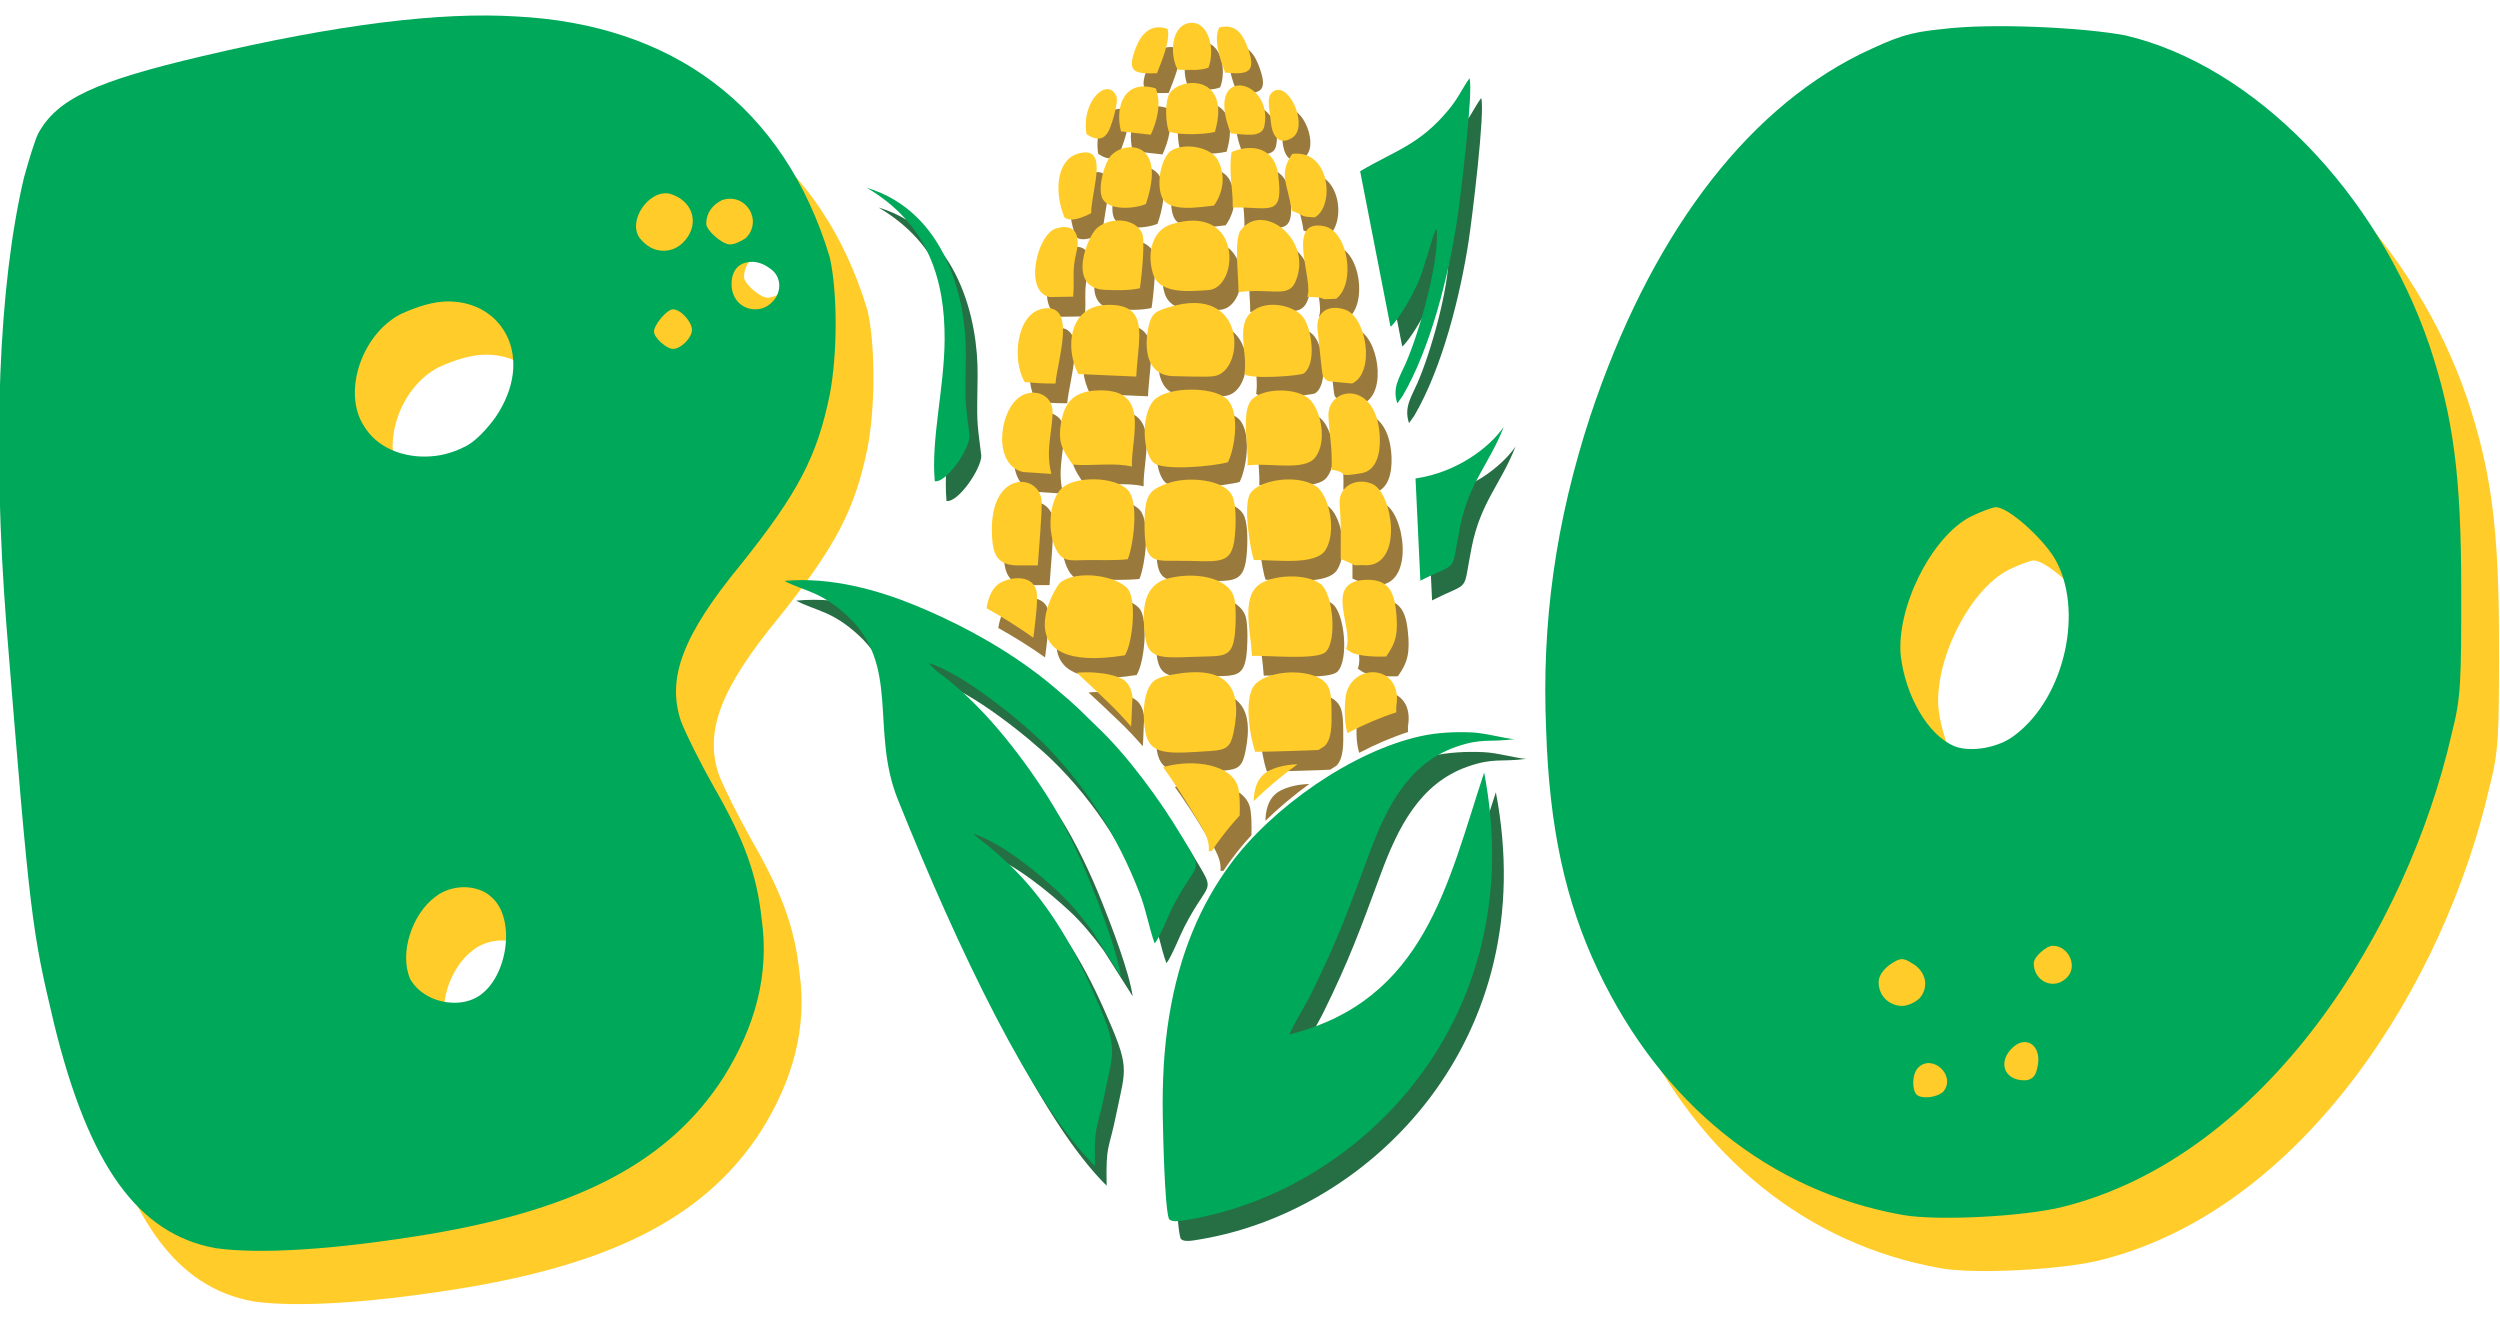<?xml version="1.0" encoding="UTF-8"?>
<!DOCTYPE svg PUBLIC "-//W3C//DTD SVG 1.1//EN" "http://www.w3.org/Graphics/SVG/1.1/DTD/svg11.dtd">
<!-- Creator: CorelDRAW -->
<svg xmlns="http://www.w3.org/2000/svg" xml:space="preserve" width="180mm" height="95mm" version="1.1" style="shape-rendering:geometricPrecision; text-rendering:geometricPrecision; image-rendering:optimizeQuality; fill-rule:evenodd; clip-rule:evenodd"
viewBox="0 0 18000 9500"
 xmlns:xlink="http://www.w3.org/1999/xlink"
 xmlns:xodm="http://www.corel.com/coreldraw/odm/2003">
 <defs>
  <style type="text/css">
   <![CDATA[
    .fil4 {fill:#FFCC29}
    .fil2 {fill:#9A7A3C}
    .fil3 {fill:#266E43}
    .fil5 {fill:#00A859}
    .fil0 {fill:#FFCC29;fill-rule:nonzero}
    .fil1 {fill:#00A859;fill-rule:nonzero}
   ]]>
  </style>
 </defs>
 <g id="Capa_x0020_1">
  <g id="_2061780931968">
   <path class="fil0" d="M660.7 7751.46c250.79,1025.89 604.13,1516.02 1162.67,1618.62 319.16,45.59 866.29,11.41 1550.21,-102.6 1071.48,-182.38 1721.21,-524.31 2108.74,-1128.45 228.02,-364.75 330.57,-740.91 273.61,-1139.85 -34.23,-319.16 -125.42,-569.95 -341.98,-946.12 -102.6,-182.37 -205.2,-387.52 -239.38,-478.71 -102.6,-307.8 11.41,-615.55 433.17,-1128.49 410.35,-512.95 547.13,-775.1 638.32,-1219.63 57,-296.39 57,-740.92 0,-991.71 -330.57,-1094.26 -1139.86,-1675.58 -2256.94,-1732.58 -547.13,-34.18 -1288.05,57 -2256.93,284.97 -775.11,182.38 -1048.67,307.75 -1185.45,558.55 -22.82,45.59 -68.42,193.78 -102.6,319.15 -182.38,775.1 -227.97,1914.96 -125.37,3225.83 170.96,2120.1 182.37,2188.52 341.93,2861.02zm4434.09 -5972.89c159.56,45.6 216.56,205.2 113.96,330.57 -45.59,57.01 -102.55,79.78 -159.55,79.78 -68.42,0 -125.37,-34.18 -170.97,-91.19 -91.19,-125.37 68.37,-353.34 216.56,-319.16l0 0zm376.17 45.6c170.96,-56.96 296.33,148.19 170.96,273.56 -34.18,22.83 -79.78,45.6 -114.01,45.6 -56.95,0 -170.96,-102.55 -170.96,-148.15 0,-79.82 45.59,-136.78 114.01,-171.01zm353.34 740.92c-34.18,34.18 -79.78,45.59 -113.96,45.59 -91.24,0 -171.02,-68.37 -171.02,-182.38 0,-102.6 57.01,-159.55 148.2,-159.55 34.18,0 79.77,11.36 125.37,45.59 91.19,56.96 91.19,182.38 11.41,250.75zm-2667.28 79.77c125.37,-56.95 239.38,-91.18 341.98,-91.18 398.93,0 626.9,410.39 341.93,832.1 -57.01,79.83 -148.2,182.38 -227.97,216.61 -91.19,45.59 -182.38,68.37 -284.98,68.37 -170.96,0 -341.93,-68.37 -433.12,-216.56 -159.6,-239.38 -22.82,-661.14 262.16,-809.34zm1960.54 250.8c-45.59,0 -136.78,-79.78 -136.78,-125.38 0,-45.59 91.19,-159.6 136.78,-159.6 57.01,0 136.79,91.19 136.79,148.19 0,57.01 -79.78,136.79 -136.79,136.79zm-1402 4662.06c-57.01,34.18 -114.01,45.6 -170.97,45.6 -136.78,0 -262.2,-68.42 -319.16,-171.02 -79.83,-182.38 11.36,-467.35 182.38,-592.72 56.95,-45.6 136.78,-68.37 205.15,-68.37 68.41,0 148.19,22.77 193.78,68.37 182.38,148.19 125.38,581.36 -91.18,718.14z"/>
   <path class="fil0" d="M11780.61 7375.34c455.94,957.48 1231.1,1584.39 2188.57,1755.35 250.75,45.6 877.7,11.42 1151.27,-56.95 1470.42,-364.75 2484.9,-2006.19 2804.06,-3408.2 68.37,-262.2 68.37,-387.58 68.37,-1037.31 0,-820.69 -57.01,-1242.45 -227.97,-1755.35 -376.17,-1105.67 -1265.23,-2017.6 -2188.52,-2234.16 -296.39,-57 -968.89,-91.19 -1322.23,-45.59 -239.38,22.82 -330.57,57 -592.78,182.37 -843.46,421.76 -1516.01,1333.64 -1937.72,2598.92 -250.79,763.69 -353.39,1493.2 -319.16,2268.3 22.77,695.32 136.78,1231.04 376.11,1732.62zm2678.7 -3271.41c68.41,-34.24 159.6,-68.42 182.37,-68.42 91.19,0 330.57,216.61 421.76,364.75 216.56,364.76 79.78,1003.08 -284.97,1276.69 -113.96,91.19 -319.16,125.37 -433.12,79.78 -193.79,-79.78 -353.4,-364.76 -387.58,-649.73 -34.18,-341.98 216.56,-854.88 501.54,-1003.07zm695.32 3317.01c-34.18,34.18 -68.42,45.59 -102.6,45.59 -68.36,0 -136.78,-57 -136.78,-148.19 0,-45.59 91.19,-125.37 136.78,-125.37 114.01,0 182.38,148.14 102.6,227.97zm-1276.64 -91.19c68.37,-45.59 91.19,-57 159.56,-11.41 102.6,57 125.42,170.97 57,250.74 -34.18,34.24 -91.18,57.01 -125.37,57.01 -91.19,0 -171.01,-68.37 -171.01,-170.97 0,-45.59 34.23,-91.19 79.82,-125.37zm1060.08 752.28c-11.41,57 -45.59,79.78 -91.19,79.78 -148.19,0 -193.78,-136.79 -79.82,-239.34 102.6,-91.18 216.61,0 171.01,159.56zm-672.55 159.6c-45.59,45.6 -159.55,56.96 -193.74,22.78 -34.23,-34.19 -34.23,-148.2 11.36,-193.79 102.6,-102.55 273.57,57 182.38,171.01z"/>
   <path class="fil1" d="M388.57 7367.95c250.79,1025.9 604.14,1516.02 1162.68,1618.62 319.16,45.59 866.29,11.41 1550.2,-102.6 1071.49,-182.38 1721.22,-524.31 2108.74,-1128.44 228.02,-364.76 330.57,-740.92 273.62,-1139.86 -34.24,-319.16 -125.42,-569.95 -341.98,-946.11 -102.6,-182.38 -205.2,-387.53 -239.39,-478.72 -102.6,-307.79 11.41,-615.54 433.17,-1128.49 410.35,-512.95 547.13,-775.1 638.32,-1219.63 57.01,-296.39 57.01,-740.92 0,-991.71 -330.57,-1094.26 -1139.85,-1675.57 -2256.93,-1732.58 -547.13,-34.18 -1288.05,57.01 -2256.94,284.98 -775.1,182.37 -1048.67,307.75 -1185.45,558.54 -22.82,45.59 -68.41,193.79 -102.6,319.16 -182.37,775.1 -227.97,1914.95 -125.37,3225.82 170.97,2120.1 182.38,2188.52 341.93,2861.02zm4434.1 -5972.88c159.55,45.59 216.56,205.2 113.96,330.57 -45.6,57 -102.55,79.78 -159.56,79.78 -68.41,0 -125.37,-34.19 -170.96,-91.19 -91.19,-125.37 68.36,-353.35 216.56,-319.16l0 0zm376.16 45.59c170.97,-56.95 296.34,148.2 170.97,273.57 -34.19,22.82 -79.78,45.59 -114.01,45.59 -56.96,0 -170.97,-102.55 -170.97,-148.14 0,-79.83 45.59,-136.79 114.01,-171.02zm353.34 740.92c-34.18,34.18 -79.77,45.59 -113.96,45.59 -91.24,0 -171.01,-68.36 -171.01,-182.37 0,-102.6 57,-159.56 148.19,-159.56 34.18,0 79.78,11.36 125.37,45.6 91.19,56.95 91.19,182.37 11.41,250.74zm-2667.28 79.78c125.37,-56.96 239.38,-91.19 341.98,-91.19 398.94,0 626.91,410.4 341.93,832.1 -57,79.83 -148.19,182.38 -227.97,216.61 -91.19,45.6 -182.38,68.37 -284.97,68.37 -170.97,0 -341.94,-68.37 -433.12,-216.56 -159.61,-239.38 -22.83,-661.14 262.15,-809.33zm1960.55 250.79c-45.6,0 -136.78,-79.78 -136.78,-125.37 0,-45.6 91.18,-159.61 136.78,-159.61 57,0 136.78,91.19 136.78,148.2 0,57 -79.78,136.78 -136.78,136.78zm-1402.01 4662.06c-57,34.19 -114.01,45.6 -170.97,45.6 -136.78,0 -262.2,-68.42 -319.15,-171.02 -79.83,-182.37 11.36,-467.35 182.37,-592.72 56.96,-45.6 136.78,-68.37 205.15,-68.37 68.42,0 148.19,22.77 193.79,68.37 182.38,148.19 125.37,581.36 -91.19,718.14z"/>
   <path class="fil1" d="M11508.49 6991.84c455.94,957.47 1231.09,1584.38 2188.57,1755.35 250.74,45.59 877.7,11.41 1151.26,-56.96 1470.43,-364.75 2484.91,-2006.19 2804.07,-3408.2 68.36,-262.2 68.36,-387.57 68.36,-1037.3 0,-820.7 -57,-1242.46 -227.97,-1755.35 -376.16,-1105.67 -1265.22,-2017.61 -2188.52,-2234.17 -296.38,-57 -968.89,-91.18 -1322.23,-45.59 -239.38,22.82 -330.57,57 -592.77,182.38 -843.47,421.75 -1516.02,1333.64 -1937.73,2598.91 -250.79,763.69 -353.39,1493.2 -319.16,2268.3 22.77,695.32 136.78,1231.04 376.12,1732.63zm2678.69 -3271.42c68.42,-34.23 159.61,-68.42 182.38,-68.42 91.19,0 330.57,216.61 421.76,364.76 216.56,364.75 79.77,1003.07 -284.98,1276.68 -113.96,91.19 -319.16,125.37 -433.12,79.78 -193.79,-79.78 -353.39,-364.75 -387.57,-649.73 -34.19,-341.98 216.56,-854.88 501.53,-1003.07zm695.32 3317.01c-34.18,34.18 -68.41,45.6 -102.59,45.6 -68.37,0 -136.79,-57.01 -136.79,-148.2 0,-45.59 91.19,-125.37 136.79,-125.37 114.01,0 182.37,148.14 102.59,227.97zm-1276.63 -91.19c68.36,-45.59 91.19,-57 159.55,-11.41 102.6,57.01 125.42,170.97 57.01,250.75 -34.19,34.23 -91.19,57 -125.37,57 -91.19,0 -171.02,-68.37 -171.02,-170.97 0,-45.59 34.23,-91.18 79.83,-125.37zm1060.07 752.28c-11.41,57.01 -45.59,79.78 -91.18,79.78 -148.2,0 -193.79,-136.78 -79.83,-239.33 102.6,-91.19 216.61,0 171.01,159.55zm-672.55 159.61c-45.59,45.59 -159.55,56.95 -193.73,22.77 -34.24,-34.18 -34.24,-148.19 11.36,-193.79 102.6,-102.55 273.56,57.01 182.37,171.02z"/>
   <g>
    <path class="fil2" d="M8488.69 3622.86c-82.09,31.34 -134.23,48.81 -155.11,157.17 -12.09,62.62 -11.81,237.5 3.21,298.7 25.22,102.94 84.79,102.04 201.88,100.95 312.26,-2.95 413.44,49.04 436.11,-173.17 8.69,-85.37 11.57,-220.31 -15.16,-287.64 -51.54,-129.62 -331.82,-149.09 -470.93,-96.01zm938.07 2021.61c-98.44,3.28 -195.12,29.34 -244.53,73.03 -50.64,44.82 -68.63,113.71 -71.66,192.63 96.22,-93.59 203.06,-183.33 316.19,-265.66zm-942.32 14.39c-8.73,2.23 -17.14,4.7 -25.22,7.45 78.98,110.06 151.86,221.98 214.39,327.43 46.81,78.96 125.27,179.72 113.56,276.77l21.34 -0.52c18.85,-28.16 38.41,-55.94 58.67,-83.47 42.7,-58.07 90.69,-115.95 142.98,-173.03 2.78,-78.39 0.14,-168.55 -12.95,-209.48 -50.77,-158.59 -314.15,-195.29 -512.77,-145.15zm-577.1 -4550.6c78.08,51.42 133.72,42.12 167.92,-41.93 18.09,-44.39 64.47,-190.11 46.66,-231.51 -61.12,-142.16 -255.39,32.81 -214.58,273.44zm1355.42 -313.9c-70.42,30.67 -36.18,128.2 -29.19,218.6 6.8,88.37 46.05,184.94 152.33,122.65 121.72,-71.32 -7.93,-391.39 -123.14,-341.25zm-848.03 -125.06c27.68,-73.88 98.62,-232.04 76.37,-319.22 -123.23,-42.97 -191.95,40.79 -228.37,134.61 -69.77,179.62 -12.33,189.64 152,184.61zm449.47 -330.05c-48.93,84.05 11.76,246.24 40.96,325.54 161.11,15.62 226.29,2.04 166.45,-168.85 -33.92,-96.62 -80.91,-186.74 -207.41,-156.69zm905.33 4853.82c-7.36,102.84 0.52,175.68 16.87,227.24 116.52,-61.01 234.84,-111.86 351.18,-149.52l-0.38 -40.07c56.87,-324.39 -359.54,-325.58 -367.67,-37.65zm-1205.59 -4549.37c79.3,2.19 166.5,8.5 221.71,-15 49.22,-131.05 0.85,-332.37 -128.05,-322.3 -144.96,11.3 -152.42,235.6 -93.66,337.3zm-408.72 444.1l214.73 24.16c44.4,-97.05 78.31,-221.02 36.32,-333.08 -221.43,-69.18 -297.43,121.46 -251.05,308.92zm791.26 15.05c100.66,6.55 223.33,34.28 241.13,-52.61 70.48,-344.53 -442.29,-453.69 -241.13,52.61zm-1198.79 603.2c22.53,23.07 81.01,29.44 192.67,-28.63 3.3,-176.63 135.37,-500.41 -98.49,-427.81 -148.26,46.01 -170.18,270.03 -94.18,456.44zm1637.64 -46.58c96.46,34.99 55.5,43.73 166.5,47.43 145.06,-83.66 109.35,-491.9 -163.57,-456.62 -101.5,145.24 -31.31,219.45 -2.93,409.19zm-1743.54 621.24l169.48 -2.7c11.19,-148.43 -11.39,-173.64 23.85,-323.49 26.5,-112.68 -5.53,-210.15 -147.37,-167.52 -135.47,40.69 -235.13,454.02 -45.96,493.71zm858.34 -1190.02c83.13,24.6 245.85,21.42 331.53,1.28 127.01,-435.78 -285.91,-396.7 -335.27,-257.91 -25.12,70.74 -18.09,194.53 3.74,256.63zm-165.61 520.06c155.45,-458.57 -150.34,-459 -251.94,-347.27 -42.28,46.53 -92.67,209.44 -65.94,295.04 32.59,104.51 240.61,87.94 317.88,52.23zm617.02 -373.86c-22.2,152.03 10.48,249.6 8.55,399.03 270.18,-5.56 368.75,77.53 326.38,-240.73 -24.61,-184.47 -180.81,-223.4 -334.93,-158.3zm544.94 1041.59c203.9,9.31 28.15,24.79 208.15,14.72 143.88,-109.54 86.68,-487.06 -85.35,-522.34 -286.19,-58.78 -73.11,390.44 -122.8,507.62zm-2033.33 614.74c78.41,6.6 118.42,10.16 220.73,10.49 12.66,-164.38 159.36,-585.44 -91.45,-538.81 -192.14,35.75 -223.98,374.81 -129.28,528.32zm2146.69 -41.07c42.6,44.01 -1.56,30.05 209.43,51.14 169.76,-77.59 104.91,-483.32 -52.66,-532.98 -121.73,-38.37 -212.84,19.18 -195.03,154.55 8.74,66.66 29.52,305.4 38.26,327.29zm-2159.06 688.43l203.58 13.63c-41.81,-159.16 2.36,-291.21 8.78,-431.47 6.95,-150.8 -145.95,-188.92 -239.19,-121.31 -149.73,108.64 -190.26,490.05 26.83,539.15zm73.64 1192.82c16.29,-124.54 35.75,-285.31 21.68,-339.96 -33.54,-130.2 -223.56,-92.36 -283.69,-37.94 -40.53,36.7 -64.43,97.24 -74.68,165.94 116.01,64.86 228.95,135.47 336.69,211.96zm2147.67 -1208.87c137.5,18.52 19.6,57.21 204.43,26.07 121.01,-12.82 148.08,-149.28 142.31,-265.42 -20.5,-414.75 -381.98,-361.67 -369.74,-144.01 8.5,151.13 28.29,215.61 23,383.36zm-847.47 -1902.38c57.72,-79.53 93.38,-205.31 27.49,-329.05 -47.04,-88.36 -229.6,-126.96 -331.15,-68.75 -69.39,39.79 -116.29,227.58 -70.52,337.21 46.57,111.68 266.68,72.27 374.18,60.59zm-1428.11 2590.67l160.17 0c7.41,-96.34 29.71,-376.43 27.68,-455.25 -5.39,-207.83 -367.29,-239.07 -358.51,210.91 2.88,149.61 26.22,235.89 170.66,244.34zm2341.05 -47.06c159.98,66.43 44.77,40.36 196.3,46.01 253.17,-20.7 176.61,-518.21 32.83,-584.49 -109.07,-50.24 -246.89,10.35 -236.93,143.11 11.67,155.55 7.37,247.9 7.8,395.37zm38.54 648.17c0.66,0.43 28.72,20.84 35.61,24.45 56.21,29.16 183.03,34.05 253.08,30.63 70.05,-98.91 89.51,-167.33 70.52,-334.98 -15.73,-138.89 -61.54,-217.37 -201.45,-217.56 -335.64,-0.38 -95.74,343.86 -157.76,497.46zm-1484.89 -2596.51c11.95,-69.27 39.53,-345.9 16.67,-396.09 -47.14,-103.46 -217.13,-124.02 -321.99,-40.26 -70.57,56.36 -227.29,438.11 55.41,447.89 80.81,2.8 172.64,5.93 249.91,-11.54zm710.25 28.25c232.02,-31.05 356.76,42.78 407.82,-70.32 137.64,-304.78 -233.29,-589 -392.28,-375.1 -49.26,66.24 -13.98,332.13 -15.54,445.42zm-762.49 2914.02c-18.8,-107.6 -61.03,-137.08 -167.87,-160.82 -65.42,-14.53 -156.82,-20.61 -234.04,-13.01 73.07,66.19 140.75,131.66 216.28,203.36 58.67,55.65 117.38,117.8 174.95,183.89 5.2,-70.17 4.96,-145.05 10.68,-213.42zm-390.91 -2324.68l417.41 18.37c13.84,-284.41 103.96,-531.5 -221.95,-515.64 -257.29,12.49 -295.97,301.31 -195.46,497.27zm1196.43 1.28c52.76,39.31 402.58,10.97 426.24,-5.56 93.53,-65.23 60.41,-321.54 -5.29,-407.05 -63.34,-82.52 -267.25,-130.91 -374.7,-31.62 -107.37,99.18 -22.72,282.98 -46.25,444.23zm-524.76 -1080.34c-133.53,40.41 -180.86,198.28 -134.71,354.26 43.17,145.91 238.01,132.14 400.3,120.32 221.95,-16.1 249.87,-630.51 -265.59,-474.58zm-712.19 1731.12c139.95,12.15 301.02,-16.91 426.42,14.43 -6.18,-221.17 143.22,-575.66 -266.77,-547.36 -135.38,9.3 -209.3,71.17 -237.31,201.94 -35.66,166.89 -0.28,217.27 77.66,330.99zm1258.78 6.5c146.66,-23.5 410.18,44.02 487.87,-57.83 90.17,-118.23 38.08,-348.61 -44.58,-422.39 -90.27,-80.53 -326.06,-80.01 -409.33,2.61 -84.6,83.95 -24.33,340.82 -33.96,477.61zm54.84 2061.21c34.38,1.8 449.52,-11.21 454.62,-12.96l2.98 -1.1c14.12,-9.02 28.34,-17.9 42.6,-26.63 53.42,-52.9 51.16,-155.79 49.93,-258.3 -1.37,-116.47 -5.77,-185.32 -83.09,-229.15 -123.75,-70.12 -362.89,-52.51 -459.3,34.71 -94.32,85.33 -48.22,373.21 -7.74,493.43zm-616.97 -3201.9c-83.89,25.64 -124.09,35.99 -146.81,125.21 -32.11,126.35 -42.36,370.74 180.49,372.21 71.03,0.47 225.96,8.45 287.27,0 224.88,-31.01 244.39,-669.92 -320.95,-497.42zm607.99 1821.24c158.8,-1.42 443.01,40.55 515.04,-70.89 83.55,-129.34 29.57,-400.79 -72.32,-463.65 -137.78,-84.99 -403.8,-42.59 -468.27,54.41 -56.31,84.9 4.67,429.94 25.55,480.13zm-908.21 -5.6c40.2,-95.35 83.08,-409.34 1.94,-497.27 -90.5,-98.15 -374.43,-104.89 -474.8,-16 -92.58,81.95 -112.51,322.44 -36.79,453.68 46.38,80.38 98.01,67.52 214.2,65.76 98.53,-1.47 197.96,4.13 295.45,-6.17zm894.94 695.6c117.33,-3.61 469.36,32.19 530.86,-28.59 81.86,-80.95 53.7,-416.41 -35.19,-487.06 -105.9,-84.18 -366.06,-68.13 -455.9,11.35 -112.56,99.57 -50.02,328.47 -39.77,504.3zm-173.21 -1394.29c53.85,-110.44 90.93,-383.74 -19.98,-464.74 -112.41,-82.1 -399.93,-73.65 -499.07,5.27 -101.98,81.14 -105.43,369.07 -20.17,459.71 62.63,66.57 447.73,27.68 539.22,-0.24zm-741.9 1390.25c58.05,-94.87 84.27,-399.74 21.54,-477 -79.5,-97.95 -368.99,-139.64 -485.42,-47.62 -48.23,38.08 -405.03,664.26 463.88,524.62zm338.1 139.64c-100.8,18.76 -144.87,35.04 -176.28,117.14 -32.64,85.28 -31.12,199.75 -15.3,291.25 30.47,176.68 168.39,161.24 478.01,140.35 108.68,-7.31 136.27,-31.57 157.43,-131.66 71.7,-338.45 -54.8,-489.53 -443.86,-417.08zm-24.66 -693.84c-176.6,44.54 -194.17,214.52 -168.67,413.85 24.42,190.97 132.02,155.26 479.47,147.66 109.07,-2.37 147.47,-28.44 164.23,-133.8 10.44,-65.48 15.21,-235.36 -3.68,-294.24 -46.67,-145.77 -288.79,-179.57 -471.35,-133.47z"/>
    <path class="fil3" d="M9877.32 1375.1l216.76 1109.97c0.75,2.14 2.45,6.7 4.11,9.83 71.93,-75.3 145.62,-209.34 192.52,-308.3 42.7,-90.02 109.02,-354.11 134.15,-395.94 3.82,12.91 4.34,-10.92 5.38,37.75 4.87,237.69 -128.62,712.69 -226.01,932.43 -44.69,100.76 -96.88,173.88 -59.19,285.74l38.4 -54.41c202.87,-346.71 331.96,-872.42 391.29,-1259.82 22.81,-148.95 120.63,-939.41 89.51,-1026.64 -57.44,82.38 -77.99,139.41 -149.92,226.54 -210.19,254.64 -389.64,295.42 -637,442.85zm-3062.45 2231.86c84.12,12.77 248.26,-228.91 250.53,-323.44 -36.09,-289.21 -30.75,-227.96 -26.69,-579.61 4.63,-404.06 -141.61,-1037.37 -713.65,-1210.06 443.24,260.34 563.5,666.21 560.52,1095.59 -2.46,349.41 -98.81,716.63 -70.71,1017.52zm1152.93 4930.02c-5.01,-311.01 12.19,-234.47 69.72,-517.22 69.24,-340.34 103.11,-323.68 -95.13,-766.44 -147.75,-330.09 -337.39,-644.98 -590.38,-885.52 -41.37,-39.36 -81.52,-76.3 -129.32,-116.38 -41.1,-34.52 -95.7,-72.55 -132.02,-107.12 215.43,71.61 468.27,284.18 613.99,419.41 79.78,73.92 170.42,181.8 241.32,279.56l209.24 329.71c-25.5,-177.34 -153.46,-508.85 -221.57,-679.07 -83.27,-208.11 -190.45,-433.41 -302.3,-609.57 -203.15,-319.97 -485.28,-681.59 -799.05,-907.22l-63.62 -60.49c220.15,58.83 637.79,390.87 808.78,557.81 314.86,307.25 553.72,686.15 715.21,1107.31 44.36,115.57 66.93,248.71 105.24,352.88 33.49,-36.99 96.78,-197.95 130.22,-262.81 182.52,-353.78 232.35,-225.49 64.81,-507.86 -155.45,-262.05 -393.03,-584.02 -604.12,-784.25 -151.48,-143.82 -107.88,-114.8 -316.28,-290.82 -270.51,-228.57 -616.35,-431.22 -1000.32,-589 -261.25,-107.36 -606.24,-206.54 -939.71,-175.35 144.34,76.73 255.34,70.32 450.14,249.75 388.78,358.2 164.56,822.71 366.39,1324.82 436.86,1086.66 966.87,2194.34 1418.76,2637.87zm1399.25 -946.83c43.98,-97.85 110.81,-197.61 162.49,-302.64 184.59,-375.15 262.29,-589.86 411.03,-992.41 123.84,-335.26 281.98,-655.05 627.17,-775.65 186.57,-65.19 235.69,-31.43 420.76,-55.41 -72.18,-4.46 -206.08,-44.25 -308.58,-48.67 -126.68,-5.5 -251.66,1.95 -362.9,26.17 -498.03,108.16 -1075.37,516.64 -1374.31,922.98 -213.93,290.82 -367.25,644.18 -440.36,1093.87 -38.64,237.46 -50.17,474.58 -45.96,724.61 2.17,129.39 13.27,646.37 44.02,734.3 23.43,32.86 105.85,10.21 145.95,5.18 1239.98,-210.39 2462.87,-1449.75 2123.92,-3217.99 -264.23,798.53 -425.82,1641.71 -1403.23,1885.66zm909.02 -4003.13l34.9 735.91c286.15,-145.49 216.29,-40.55 285.53,-385.12 65.19,-324.68 207.74,-448.75 315.34,-723.05 -101.27,147.91 -337.16,328.9 -635.77,372.26z"/>
   </g>
   <g>
    <path class="fil4" d="M8404.35 3480.87c-82.09,31.34 -134.24,48.81 -155.11,157.16 -12.09,62.63 -11.81,237.51 3.21,298.71 25.22,102.94 84.78,102.04 201.88,100.94 312.26,-2.94 413.43,49.05 436.11,-173.16 8.69,-85.37 11.57,-220.31 -15.17,-287.64 -51.53,-129.63 -331.81,-149.09 -470.92,-96.01zm938.07 2021.61c-98.44,3.27 -195.13,29.34 -244.53,73.02 -50.64,44.83 -68.63,113.72 -71.66,192.64 96.22,-93.59 203.06,-183.33 316.19,-265.66zm-942.32 14.38c-8.74,2.24 -17.14,4.71 -25.22,7.46 78.97,110.06 151.86,221.97 214.39,327.43 46.81,78.96 125.27,179.72 113.55,276.77l21.35 -0.52c18.85,-28.16 38.4,-55.94 58.67,-83.48 42.7,-58.07 90.69,-115.95 142.97,-173.02 2.79,-78.39 0.15,-168.56 -12.94,-209.49 -50.77,-158.58 -314.15,-195.29 -512.77,-145.15zm-577.1 -4550.59c78.08,51.42 133.72,42.11 167.92,-41.93 18.09,-44.39 64.47,-190.11 46.66,-231.52 -61.12,-142.15 -255.39,32.81 -214.58,273.45zm1355.42 -313.9c-70.43,30.67 -36.18,128.2 -29.19,218.6 6.8,88.37 46.05,184.94 152.33,122.65 121.72,-71.32 -7.94,-391.39 -123.14,-341.25zm-848.04 -125.07c27.68,-73.88 98.63,-232.04 76.38,-319.21 -123.23,-42.97 -191.96,40.78 -228.37,134.61 -69.77,179.62 -12.33,189.64 151.99,184.6zm449.48 -330.04c-48.93,84.04 11.76,246.24 40.95,325.53 161.12,15.62 226.3,2.05 166.46,-168.84 -33.92,-96.62 -80.92,-186.74 -207.41,-156.69zm905.33 4853.81c-7.37,102.85 0.52,175.68 16.86,227.25 116.53,-61.01 234.85,-111.87 351.19,-149.52l-0.38 -40.07c56.87,-324.39 -359.54,-325.58 -367.67,-37.66zm-1205.59 -4549.36c79.3,2.19 166.5,8.5 221.71,-15 49.22,-131.05 0.85,-332.37 -128.05,-322.3 -144.96,11.3 -152.42,235.6 -93.66,337.3zm-408.72 444.09l214.73 24.17c44.4,-97.05 78.31,-221.02 36.32,-333.08 -221.43,-69.18 -297.43,121.46 -251.05,308.91zm791.26 15.05c100.66,6.56 223.32,34.29 241.13,-52.6 70.47,-344.53 -442.3,-453.69 -241.13,52.6zm-1198.79 603.21c22.53,23.07 81,29.43 192.67,-28.64 3.3,-176.63 135.37,-500.4 -98.49,-427.8 -148.26,46.01 -170.18,270.02 -94.18,456.44zm1637.64 -46.58c96.45,34.99 55.5,43.73 166.5,47.43 145.06,-83.66 109.35,-491.9 -163.57,-456.63 -101.5,145.25 -31.32,219.46 -2.93,409.2zm-1743.54 621.24l169.48 -2.71c11.19,-148.42 -11.39,-173.63 23.85,-323.48 26.5,-112.68 -5.53,-210.16 -147.37,-167.52 -135.47,40.69 -235.13,454.02 -45.96,493.71zm858.33 -1190.02c83.13,24.6 245.86,21.41 331.54,1.28 127.01,-435.78 -285.91,-396.7 -335.27,-257.92 -25.13,70.75 -18.09,194.53 3.73,256.64zm-165.6 520.06c155.45,-458.57 -150.34,-459 -251.94,-347.28 -42.28,46.54 -92.68,209.44 -65.94,295.05 32.59,104.51 240.61,87.94 317.88,52.23zm617.02 -373.87c-22.2,152.04 10.48,249.61 8.55,399.04 270.17,-5.56 368.75,77.53 326.38,-240.73 -24.61,-184.47 -180.81,-223.4 -334.93,-158.31zm544.93 1041.6c203.91,9.31 28.15,24.78 208.16,14.72 143.88,-109.54 86.68,-487.06 -85.35,-522.34 -286.19,-58.78 -73.12,390.44 -122.81,507.62zm-2033.32 614.74c78.41,6.6 118.42,10.16 220.73,10.49 12.65,-164.38 159.36,-585.44 -91.45,-538.82 -192.15,35.76 -223.98,374.82 -129.28,528.33zm2146.68 -41.07c42.61,44.01 -1.55,30.05 209.44,51.13 169.76,-77.58 104.91,-483.31 -52.67,-532.97 -121.72,-38.37 -212.83,19.18 -195.02,154.55 8.73,66.66 29.52,305.4 38.25,327.29zm-2159.05 688.43l203.58 13.62c-41.81,-159.15 2.36,-291.2 8.78,-431.46 6.94,-150.8 -145.95,-188.93 -239.19,-121.31 -149.73,108.63 -190.26,490.05 26.83,539.15zm73.63 1192.82c16.3,-124.54 35.76,-285.32 21.69,-339.97 -33.54,-130.19 -223.56,-92.35 -283.69,-37.93 -40.53,36.7 -64.43,97.24 -74.68,165.94 116.01,64.86 228.94,135.47 336.68,211.96zm2147.68 -1208.87c137.5,18.52 19.6,57.21 204.43,26.07 121.01,-12.82 148.07,-149.29 142.31,-265.42 -20.5,-414.75 -381.98,-361.67 -369.74,-144.02 8.5,151.14 28.29,215.62 23,383.37zm-847.47 -1902.38c57.72,-79.53 93.38,-205.31 27.49,-329.05 -47.05,-88.36 -229.6,-126.96 -331.16,-68.75 -69.38,39.79 -116.29,227.58 -70.52,337.21 46.58,111.68 266.69,72.27 374.19,60.59zm-1428.11 2590.67l160.17 0c7.41,-96.34 29.71,-376.44 27.67,-455.25 -5.38,-207.83 -367.29,-239.07 -358.5,210.91 2.88,149.61 26.21,235.88 170.66,244.34zm2341.04 -47.06c159.99,66.43 44.78,40.36 196.31,46.01 253.17,-20.7 176.61,-518.21 32.83,-584.49 -109.07,-50.24 -246.9,10.35 -236.93,143.11 11.67,155.54 7.37,247.89 7.79,395.37zm38.55 648.17c0.66,0.42 28.72,20.84 35.61,24.45 56.21,29.15 183.03,34.04 253.08,30.63 70.05,-98.91 89.51,-167.33 70.52,-334.98 -15.73,-138.89 -61.55,-217.37 -201.45,-217.56 -335.65,-0.38 -95.74,343.86 -157.76,497.46zm-1484.89 -2596.51c11.95,-69.28 39.53,-345.9 16.67,-396.09 -47.14,-103.46 -217.13,-124.02 -321.99,-40.26 -70.57,56.36 -227.29,438.11 55.4,447.89 80.82,2.8 172.64,5.93 249.92,-11.54zm710.25 28.25c232.02,-31.05 356.76,42.78 407.82,-70.32 137.64,-304.78 -233.29,-589 -392.28,-375.1 -49.26,66.23 -13.98,332.13 -15.54,445.42zm-762.49 2914.02c-18.8,-107.6 -61.03,-137.08 -167.87,-160.82 -65.42,-14.53 -156.82,-20.61 -234.04,-13.01 73.07,66.19 140.75,131.66 216.28,203.36 58.66,55.65 117.37,117.8 174.95,183.89 5.2,-70.17 4.96,-145.05 10.68,-213.42zm-390.91 -2324.68l417.41 18.37c13.84,-284.41 103.96,-531.5 -221.96,-515.64 -257.28,12.48 -295.96,301.31 -195.45,497.27zm1196.43 1.28c52.76,39.31 402.58,10.97 426.24,-5.56 93.52,-65.24 60.41,-321.54 -5.29,-407.05 -63.34,-82.53 -267.25,-130.91 -374.71,-31.63 -107.36,99.19 -22.71,282.99 -46.24,444.24zm-524.76 -1080.34c-133.53,40.41 -180.86,198.28 -134.72,354.26 43.18,145.91 238.02,132.14 400.31,120.31 221.95,-16.09 249.87,-630.5 -265.59,-474.57zm-712.2 1731.12c139.96,12.15 301.03,-16.91 426.43,14.43 -6.19,-221.17 143.21,-575.66 -266.78,-547.36 -135.37,9.3 -209.29,71.17 -237.3,201.93 -35.66,166.9 -0.28,217.28 77.65,331zm1258.79 6.5c146.66,-23.5 410.17,44.02 487.87,-57.83 90.17,-118.23 38.07,-348.61 -44.59,-422.39 -90.26,-80.53 -326.05,-80.01 -409.32,2.61 -84.6,83.94 -24.33,340.82 -33.96,477.61zm54.83 2061.21c34.39,1.8 449.53,-11.21 454.63,-12.97l2.97 -1.09c14.13,-9.02 28.34,-17.9 42.61,-26.64 53.42,-52.89 51.15,-155.78 49.93,-258.29 -1.37,-116.47 -5.77,-185.32 -83.09,-229.15 -123.75,-70.13 -362.9,-52.51 -459.3,34.71 -94.33,85.33 -48.23,373.2 -7.75,493.43zm-616.96 -3201.9c-83.89,25.64 -124.09,35.99 -146.81,125.21 -32.12,126.35 -42.37,370.73 180.48,372.21 71.04,0.47 225.97,8.45 287.28,0 224.88,-31.01 244.39,-669.92 -320.95,-497.42zm607.99 1821.24c158.8,-1.43 443,40.55 515.04,-70.89 83.55,-129.34 29.56,-400.79 -72.32,-463.66 -137.78,-84.99 -403.8,-42.59 -468.27,54.42 -56.31,84.89 4.67,429.94 25.55,480.13zm-908.21 -5.6c40.19,-95.35 83.08,-409.34 1.93,-497.28 -90.5,-98.14 -374.42,-104.88 -474.79,-16 -92.58,81.96 -112.51,322.45 -36.8,453.69 46.39,80.38 98.01,67.51 214.21,65.76 98.53,-1.47 197.96,4.13 295.45,-6.17zm894.94 695.59c117.33,-3.6 469.36,32.2 530.86,-28.58 81.85,-80.95 53.7,-416.41 -35.19,-487.06 -105.9,-84.19 -366.06,-68.14 -455.9,11.35 -112.56,99.57 -50.02,328.47 -39.77,504.29zm-173.21 -1394.28c53.85,-110.44 90.93,-383.74 -19.98,-464.75 -112.42,-82.09 -399.93,-73.64 -499.07,5.27 -101.98,81.15 -105.43,369.08 -20.17,459.72 62.63,66.57 447.73,27.68 539.22,-0.24zm-741.9 1390.25c58.05,-94.87 84.26,-399.75 21.54,-477 -79.5,-97.95 -368.99,-139.64 -485.42,-47.62 -48.23,38.08 -405.03,664.26 463.88,524.62zm338.1 139.64c-100.8,18.76 -144.87,35.04 -176.28,117.14 -32.64,85.27 -31.13,199.75 -15.3,291.25 30.46,176.67 168.39,161.24 478,140.35 108.69,-7.31 136.27,-31.57 157.43,-131.66 71.71,-338.45 -54.79,-489.54 -443.85,-417.08zm-24.66 -693.84c-176.6,44.54 -194.18,214.52 -168.67,413.84 24.42,190.97 132.02,155.27 479.47,147.67 109.06,-2.37 147.46,-28.44 164.23,-133.8 10.44,-65.48 15.21,-235.37 -3.68,-294.24 -46.67,-145.77 -288.79,-179.58 -471.35,-133.47z"/>
    <path class="fil5" d="M9792.98 1233.11l216.76 1109.97c0.75,2.14 2.45,6.69 4.1,9.83 71.94,-75.31 145.63,-209.35 192.53,-308.3 42.7,-90.02 109.02,-354.11 134.14,-395.94 3.83,12.91 4.35,-10.92 5.39,37.75 4.86,237.69 -128.62,712.69 -226.02,932.43 -44.68,100.76 -96.87,173.88 -59.18,285.74l38.4 -54.41c202.87,-346.71 331.96,-872.42 391.29,-1259.82 22.81,-148.95 120.63,-939.41 89.5,-1026.64 -57.43,82.38 -77.98,139.41 -149.92,226.54 -210.19,254.64 -389.63,295.42 -636.99,442.85zm-3062.45 2231.86c84.12,12.77 248.26,-228.91 250.53,-323.45 -36.09,-289.2 -30.75,-227.95 -26.69,-579.6 4.63,-404.06 -141.61,-1037.37 -713.66,-1210.06 443.25,260.34 563.5,666.21 560.53,1095.58 -2.46,349.42 -98.82,716.64 -70.71,1017.53zm1152.93 4930.01c-5.01,-311 12.18,-234.46 69.72,-517.21 69.24,-340.34 103.11,-323.68 -95.13,-766.44 -147.75,-330.09 -337.39,-644.98 -590.38,-885.52 -41.38,-39.37 -81.52,-76.31 -129.32,-116.38 -41.1,-34.52 -95.7,-72.55 -132.02,-107.12 215.43,71.6 468.27,284.18 613.99,419.4 79.78,73.93 170.42,181.81 241.32,279.57l209.24 329.71c-25.5,-177.34 -153.46,-508.85 -221.57,-679.07 -83.27,-208.11 -190.45,-433.41 -302.3,-609.57 -203.15,-319.97 -485.28,-681.59 -799.05,-907.22l-63.63 -60.49c220.16,58.83 637.8,390.86 808.79,557.81 314.86,307.25 553.72,686.15 715.21,1107.31 44.36,115.57 66.93,248.7 105.24,352.88 33.49,-36.99 96.78,-197.95 130.22,-262.81 182.51,-353.78 232.35,-225.49 64.81,-507.86 -155.45,-262.05 -393.03,-584.02 -604.12,-784.25 -151.48,-143.82 -107.88,-114.81 -316.28,-290.82 -270.51,-228.57 -616.35,-431.22 -1000.32,-589 -261.25,-107.36 -606.24,-206.55 -939.71,-175.35 144.34,76.73 255.34,70.32 450.13,249.75 388.79,358.2 164.57,822.71 366.4,1324.82 436.86,1086.65 966.87,2194.34 1418.76,2637.86zm1399.25 -946.82c43.98,-97.86 110.81,-197.61 162.49,-302.64 184.59,-375.15 262.29,-589.86 411.03,-992.41 123.84,-335.26 281.98,-655.05 627.17,-775.65 186.57,-65.19 235.69,-31.43 420.75,-55.41 -72.17,-4.46 -206.08,-44.25 -308.57,-48.67 -126.68,-5.51 -251.67,1.95 -362.9,26.16 -498.03,108.17 -1075.37,516.65 -1374.32,922.99 -213.92,290.82 -367.24,644.18 -440.36,1093.87 -38.63,237.46 -50.16,474.58 -45.96,724.61 2.18,129.39 13.28,646.36 44.03,734.3 23.42,32.86 105.85,10.21 145.95,5.17 1239.98,-210.38 2462.86,-1449.74 2123.91,-3217.99 -264.22,798.54 -425.81,1641.71 -1403.22,1885.67zm909.02 -4003.14l34.9 735.91c286.15,-145.48 216.29,-40.54 285.53,-385.12 65.18,-324.67 207.74,-448.74 315.33,-723.04 -101.27,147.9 -337.15,328.9 -635.76,372.25z"/>
   </g>
  </g>
 </g>
</svg>
